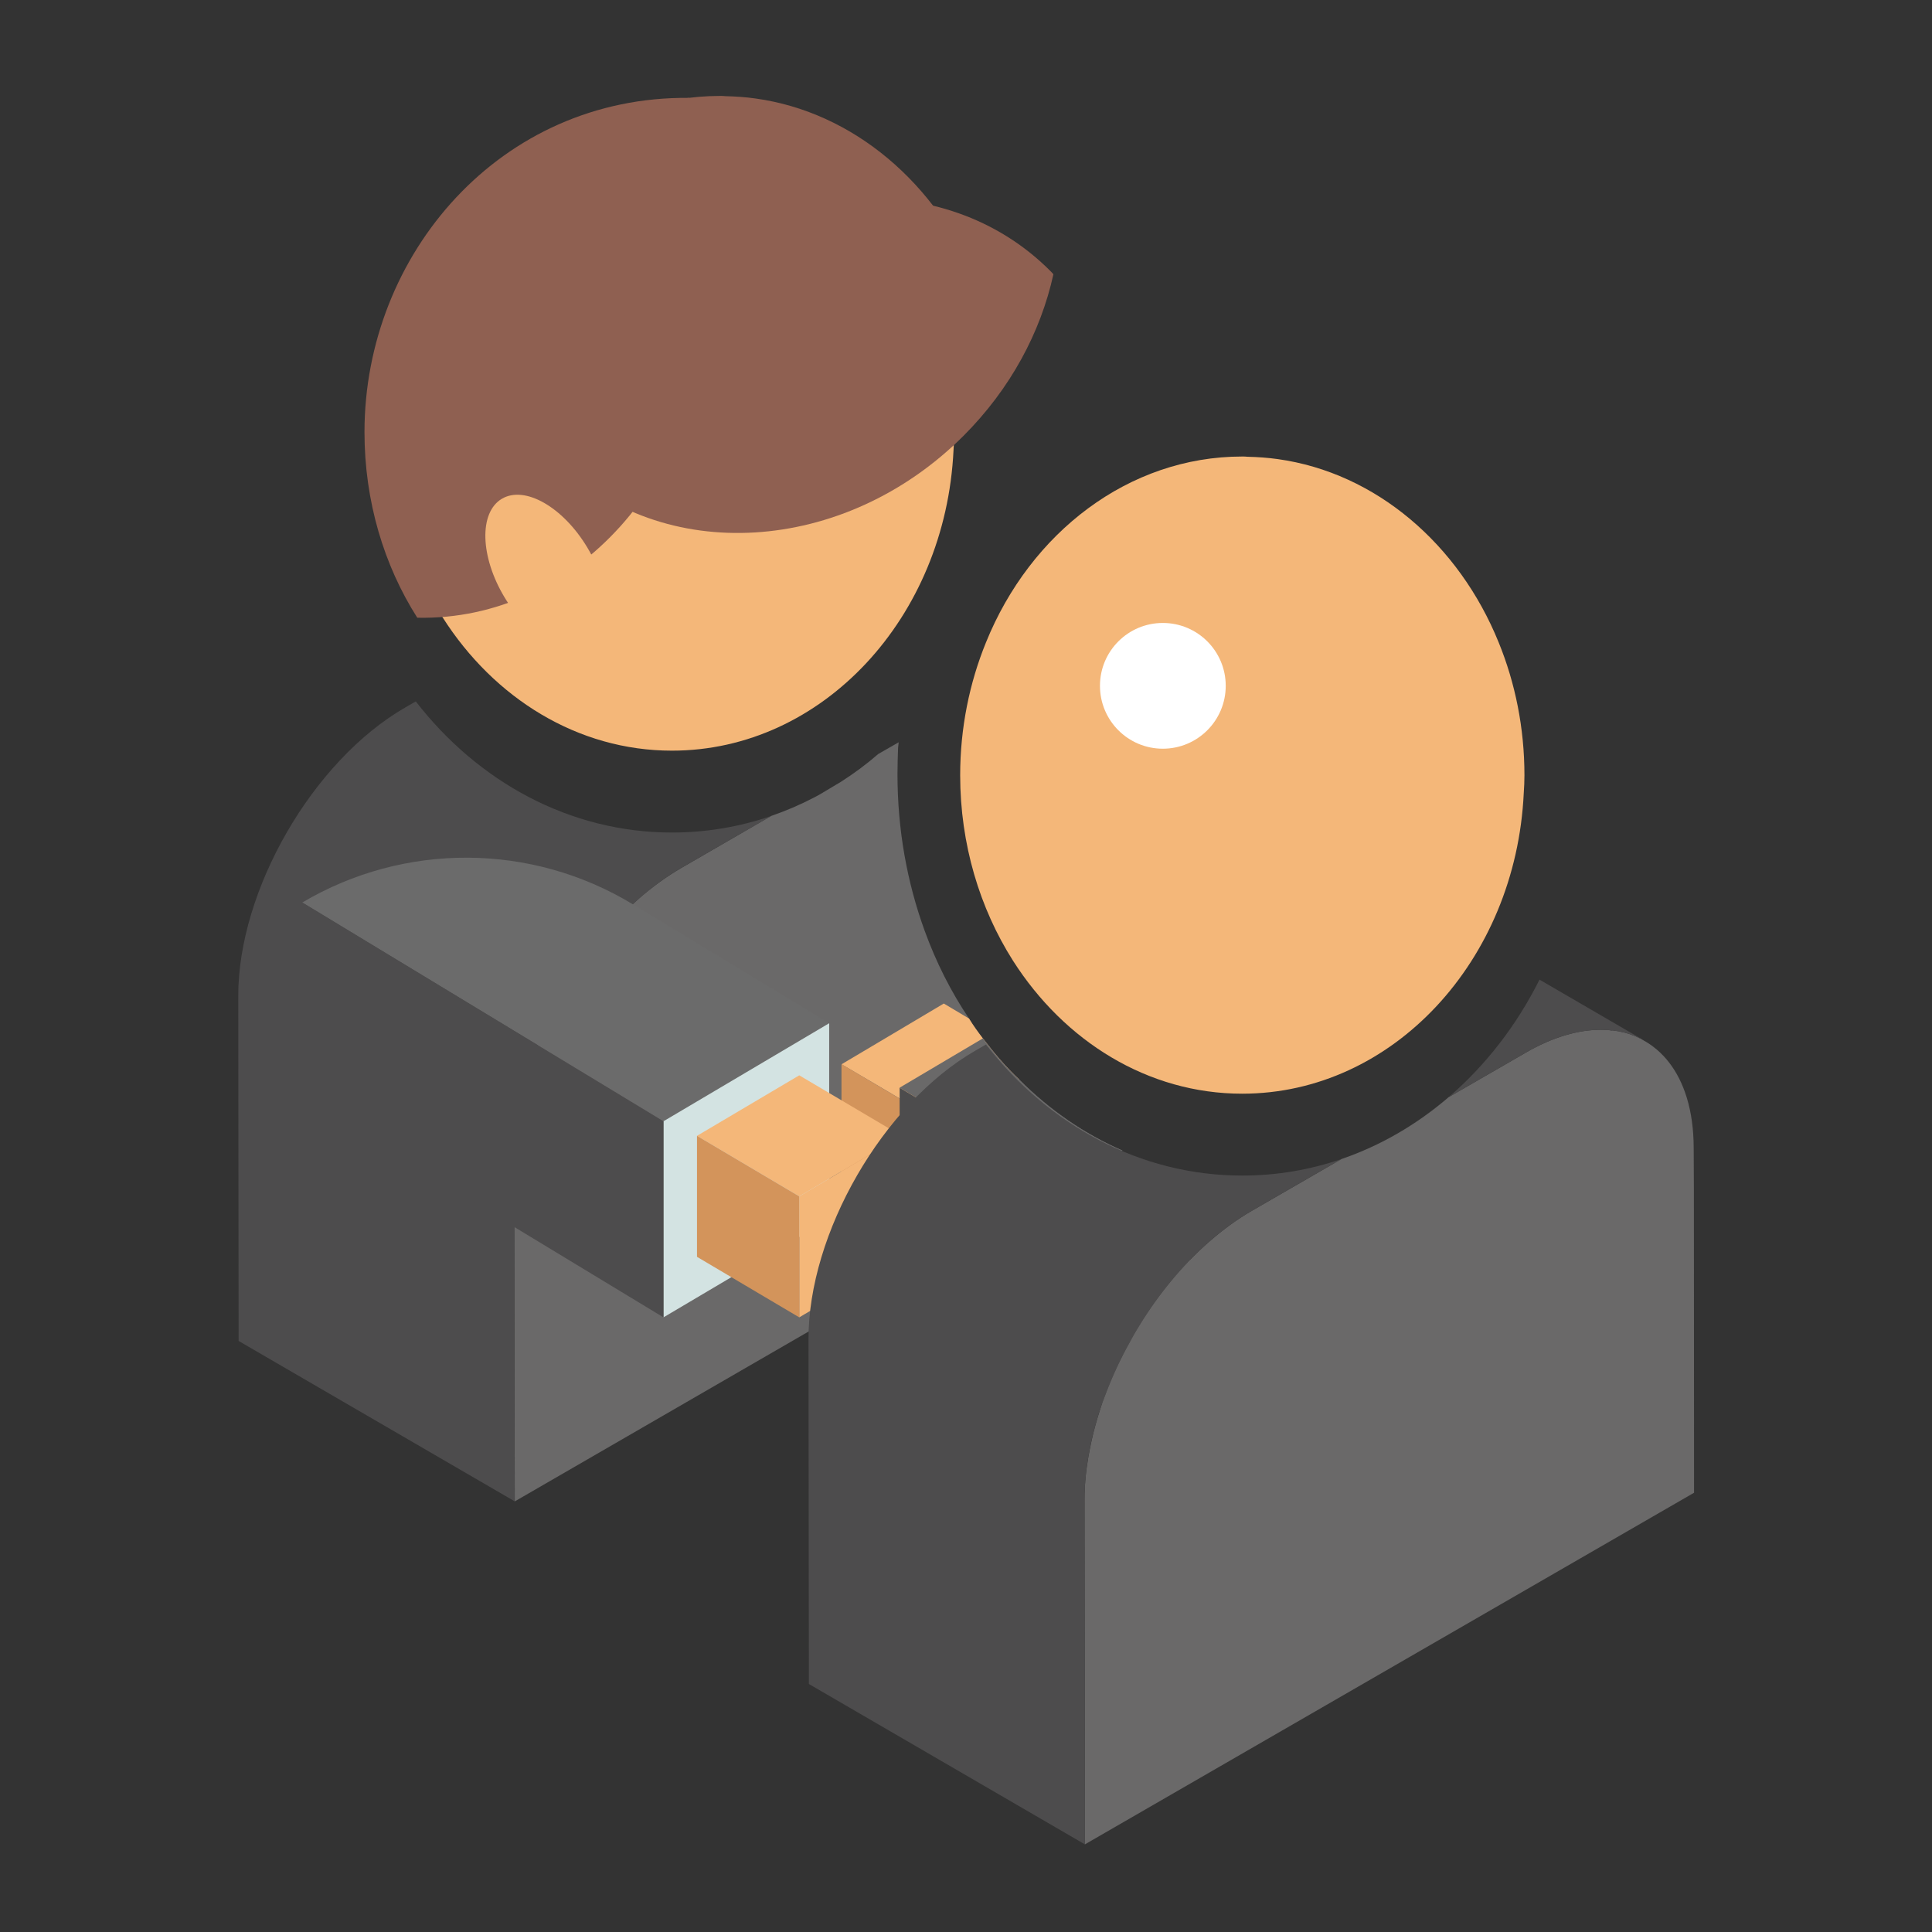 <?xml version="1.0" encoding="utf-8"?>
<!-- Generator: Adobe Illustrator 16.0.0, SVG Export Plug-In . SVG Version: 6.00 Build 0)  -->
<!DOCTYPE svg PUBLIC "-//W3C//DTD SVG 1.1//EN" "http://www.w3.org/Graphics/SVG/1.1/DTD/svg11.dtd">
<svg version="1.1" id="Layer_1" xmlns="http://www.w3.org/2000/svg" xmlns:xlink="http://www.w3.org/1999/xlink" x="0px" y="0px"
	 width="256px" height="256px" viewBox="0 0 256 256" enable-background="new 0 0 256 256" xml:space="preserve">
<rect x="0" y="0" width="256" height="256" fill="#333333" stroke="none"/>
<g>
	<g>
		<g>
			<g>
				<path fill="#6A6969" d="M142.064,92.34c-0.115-0.121-0.277-0.199-0.436-0.28c0.037,0.042,0.037,0.042,0.12,0.042l0.116,0.079
					C141.949,92.219,141.986,92.259,142.064,92.34z"/>
				<path fill="#6A6969" d="M148.72,152.455l-7.851,4.541l-32.348,18.641L68.21,198.942l-0.083-45.616c0-0.556,0-1.07,0.083-1.59
					c0-0.319,0-0.598,0.042-0.876v-0.24c0.075-1.038,0.195-2.072,0.395-3.105c0.237-1.357,0.519-2.711,0.917-4.064
					c0.199-0.718,0.398-1.437,0.639-2.15c0.237-0.718,0.515-1.437,0.793-2.154c0.834-2.267,1.873-4.5,3.109-6.692
					c0.241-0.436,0.515-0.913,0.756-1.354c2.47-4.222,5.538-8.126,8.963-11.273c0.32-0.278,0.598-0.559,0.917-0.836
					c1.752-1.514,3.624-2.869,5.538-3.983l11.911-6.894c1.955-0.677,3.823-1.474,5.654-2.429l0.677-0.359l2.873-1.712
					c1.752-1.117,3.421-2.35,4.978-3.706l2.711-1.555c-0.042,0.241-0.042,0.479-0.083,0.718c-0.038,1.154-0.079,2.312-0.079,3.506
					c0,7.371,1.275,14.341,3.587,20.714c1.516,4.185,3.504,8.129,5.895,11.674c0.557,0.917,1.195,1.793,1.831,2.628
					c1.516,1.992,3.109,3.865,4.857,5.496C139.117,147.116,143.7,150.263,148.72,152.455z"/>
			</g>
			<line fill="#4D4C4D" x1="119.083" y1="98.353" x2="116.372" y2="99.908"/>
			<path fill="#4D4C4D" d="M142.223,92.379c-0.041-0.04-0.074-0.04-0.158-0.04c-0.115-0.121-0.277-0.199-0.436-0.28
				c0.037,0.042,0.037,0.042,0.12,0.042l0.116,0.079L142.223,92.379z"/>
			<path fill="#4D4C4D" d="M31.57,132.055l0.05,45.629l36.574,21.247l-0.05-45.604c0-0.543,0-1.062,0.05-1.602
				c0-0.3,0.025-0.569,0.05-0.864c0-0.1,0-0.174,0.025-0.249c0.075-1.013,0.2-2.047,0.395-3.084c0.22-1.357,0.519-2.715,0.914-4.098
				c0.195-0.714,0.394-1.428,0.643-2.146c0.22-0.714,0.49-1.407,0.764-2.121c0.863-2.271,1.901-4.517,3.105-6.688
				c0.25-0.469,0.523-0.938,0.768-1.382c2.495-4.218,5.555-8.119,8.98-11.278c0.299-0.272,0.598-0.542,0.917-0.816
				c1.751-1.527,3.599-2.885,5.525-3.996l11.923-6.885c-4.176,1.433-8.589,2.196-13.156,2.196c-13.546,0-25.689-6.713-33.955-17.374
				l-1.412,0.814C41.442,100.813,31.524,117.965,31.57,132.055z"/>
			<path fill="#F4B779" d="M51.671,57.266c0,9.17,2.615,17.667,6.991,24.562c6.8,10.68,17.88,17.638,30.376,17.638
				c19.948,0,36.263-17.638,37.309-39.829c0.058-0.801,0.091-1.603,0.091-2.371c0-6.281-1.233-12.251-3.417-17.606
				c-5.269-12.99-16.253-22.47-29.272-24.286c-1.329-0.183-2.649-0.276-4.002-0.307c-0.249-0.031-0.494-0.031-0.71-0.031
				c-15.049,0-28.068,10.096-33.951,24.625C52.904,45.015,51.671,50.985,51.671,57.266z"/>
			<path fill="#8F6051" d="M61.46,37.335c0.988,2.495,2.188,4.866,3.57,7.049c6.804,10.682,17.884,17.606,30.38,17.606
				c15.119,0,28.134-10.097,33.983-24.656c-5.264-12.985-16.253-22.467-29.271-24.282c-1.325-0.187-2.645-0.278-4.002-0.309
				c-0.245-0.031-0.494-0.031-0.71-0.031C80.362,12.713,67.339,22.809,61.46,37.335z"/>
			<path fill="#8F6051" d="M48.296,57.256c0,9.189,2.595,17.683,6.996,24.597c20.948,0.434,38.064-18.606,38.064-42.191
				c0-9.214,2.383-19.78-2.042-26.692C66.33,12.713,48.296,33.682,48.296,57.256z"/>
			<path fill="#F4B779" d="M77.825,72.552c3.234,5.38,3.396,11.222,0.361,13.04c-3.035,1.822-8.108-1.067-11.337-6.45
				c-3.234-5.382-3.396-11.221-0.366-13.042C69.519,64.28,74.596,67.167,77.825,72.552z"/>
		</g>
		<path fill="#8F6051" d="M85.236,39.151c-6.215,6.217-10.212,13.721-11.919,21.374c0.154,0.185,0.303,0.336,0.469,0.502
			c13.974,13.972,38.085,12.517,53.882-3.275c6.231-6.235,10.229-13.737,11.914-21.409c-0.133-0.166-0.299-0.332-0.452-0.483
			C125.16,21.888,101.024,23.357,85.236,39.151z"/>
	</g>
	<path fill="#F4B779" d="M135.091,143.089l-8.839,5.223l-1.195,0.714l-8.125-4.819l-5.422-3.185l7.452-4.425l6.095-3.625
		l3.346,1.993c0.557,0.917,1.195,1.793,1.831,2.628C131.749,139.585,133.343,141.458,135.091,143.089z"/>
	<polygon fill="#D3945B" points="125.052,149.021 111.502,141.005 111.502,157.038 125.052,165.055 	"/>
	<path fill="#6A6969" d="M148.72,152.455l-7.851,4.541l-14.617-8.685l-7.053-4.185l11.035-6.534
		c1.516,1.992,3.109,3.865,4.857,5.496C139.117,147.116,143.7,150.263,148.72,152.455z"/>
	<path fill="#FFFFFF" d="M142.223,92.379c-0.041-0.04-0.074-0.04-0.158-0.04c-0.115-0.121-0.277-0.199-0.436-0.28
		c0.037,0.042,0.037,0.042,0.12,0.042l0.116,0.079L142.223,92.379z"/>
	<polygon fill="#4D4C4D" points="169.091,173.731 119.207,144.14 119.207,170.123 169.091,199.715 	"/>
	<polygon fill="#6A6969" points="166.732,174.482 188.694,161.492 188.694,187.477 166.732,200.467 	"/>
	<g>
		<g>
			<path fill="#6B6B6B" d="M87.914,148.573l-47.858-28.987l0,0c13.525-7.998,30.347-7.911,43.781,0.228l26.034,15.769
				L87.914,148.573z"/>
			<polygon fill="#D3E3E2" points="87.914,148.573 109.871,135.583 109.871,161.563 87.914,174.557 			"/>
			<polygon fill="#4D4C4D" points="87.914,148.573 40.056,119.586 40.056,145.567 87.914,174.557 			"/>
			<polygon fill="#F4B779" points="105.906,158.524 92.355,150.504 105.906,142.487 119.46,150.504 			"/>
			<polygon fill="#F4B779" points="105.906,158.524 119.46,150.504 119.46,166.536 105.906,174.557 			"/>
			<polygon fill="#D3945B" points="105.906,158.524 92.355,150.504 92.355,166.536 105.906,174.557 			"/>
		</g>
	</g>
	<g>
		<g>
			<g>
				<path fill="#6A6969" d="M143.705,198.785l0.05,45.604l80.716-46.592l-0.024-40.373l-0.024-5.256c0-2.52-0.32-4.762-0.914-6.713
					c-1.108-3.628-3.155-6.219-5.87-7.676c-0.074-0.05-0.149-0.1-0.224-0.146c-0.075-0.024-0.175-0.074-0.245-0.1
					c-0.225-0.124-0.494-0.249-0.743-0.323c-0.345-0.146-0.739-0.271-1.108-0.37c-0.096-0.021-0.22-0.05-0.319-0.07
					c-0.374-0.1-0.765-0.174-1.163-0.199c-0.074-0.05-0.174-0.05-0.27-0.024c-0.469-0.075-0.938-0.1-1.433-0.1
					c-2.984,0-6.393,0.963-9.968,3.038l-10.216,5.896c-4.219,3.628-9.009,6.418-14.19,8.195l-11.923,6.883
					c-1.922,1.112-3.77,2.466-5.525,3.998c-0.319,0.27-0.614,0.543-0.913,0.813c-3.43,3.159-6.489,7.058-8.979,11.279
					c-0.249,0.44-0.523,0.913-0.764,1.378c-1.213,2.176-2.251,4.418-3.114,6.692c-0.27,0.714-0.539,1.403-0.764,2.121
					c-0.225,0.715-0.444,1.433-0.64,2.146c-0.199,0.714-0.373,1.429-0.522,2.146c-0.146,0.669-0.266,1.308-0.391,1.947
					c-0.175,1.038-0.323,2.075-0.398,3.089c-0.025,0.074-0.025,0.145-0.025,0.244c-0.024,0.295-0.045,0.569-0.045,0.864
					C143.705,197.723,143.705,198.241,143.705,198.785z"/>
			</g>
			<path fill="#4D4C4D" d="M191.949,145.381l10.216-5.896c3.575-2.075,6.983-3.038,9.968-3.038c0.494,0,0.964,0.024,1.433,0.1
				c0.096-0.025,0.195-0.025,0.27,0.024c0.398,0.025,0.789,0.1,1.163,0.199c0.1,0.021,0.224,0.05,0.319,0.07
				c0.369,0.1,0.764,0.225,1.108,0.37c0.249,0.074,0.519,0.199,0.743,0.323c0.17,0.05,0.319,0.146,0.469,0.245
				c0.125,0.025,0.225,0.1,0.32,0.149l-13.966-8.12C200.957,135.882,196.835,141.188,191.949,145.381z"/>
			<path fill="#4D4C4D" d="M107.13,177.513l0.05,45.625l36.575,21.251l-0.05-45.604c0-0.544,0-1.062,0.05-1.606
				c0-0.295,0.021-0.569,0.045-0.864c0-0.1,0-0.17,0.025-0.244c0.075-1.014,0.199-2.051,0.398-3.089
				c0.22-1.354,0.515-2.711,0.913-4.094c0.195-0.714,0.391-1.432,0.64-2.146c0.225-0.718,0.494-1.407,0.764-2.121
				c0.863-2.274,1.901-4.517,3.114-6.692c0.24-0.465,0.515-0.938,0.764-1.378c2.49-4.222,5.55-8.12,8.979-11.279
				c0.299-0.271,0.594-0.544,0.913-0.813c1.756-1.532,3.604-2.886,5.525-3.998l11.923-6.883c-4.172,1.428-8.589,2.191-13.151,2.191
				c-13.551,0-25.689-6.709-33.959-17.369l-1.407,0.813C117.002,146.27,107.085,163.419,107.13,177.513z"/>
			<path fill="#F4B779" d="M127.228,102.723c0,9.172,2.615,17.667,6.991,24.562c6.8,10.681,17.885,17.635,30.38,17.635
				c19.944,0,36.259-17.635,37.306-39.827c0.058-0.801,0.091-1.6,0.091-2.37c0-6.279-1.229-12.251-3.417-17.606
				c-5.264-12.988-16.252-22.47-29.271-24.284c-1.324-0.187-2.648-0.278-4.002-0.31c-0.249-0.031-0.49-0.031-0.706-0.031
				c-15.053,0-28.071,10.097-33.95,24.625C128.465,90.472,127.228,96.443,127.228,102.723z"/>
		</g>
		<path fill="#FFFFFF" d="M162.415,90.875c0,4.602-3.731,8.332-8.336,8.332c-4.6,0-8.328-3.73-8.328-8.332
			c0-4.602,3.729-8.33,8.328-8.33C158.684,82.544,162.415,86.272,162.415,90.875z"/>
	</g>
</g>
</svg>
